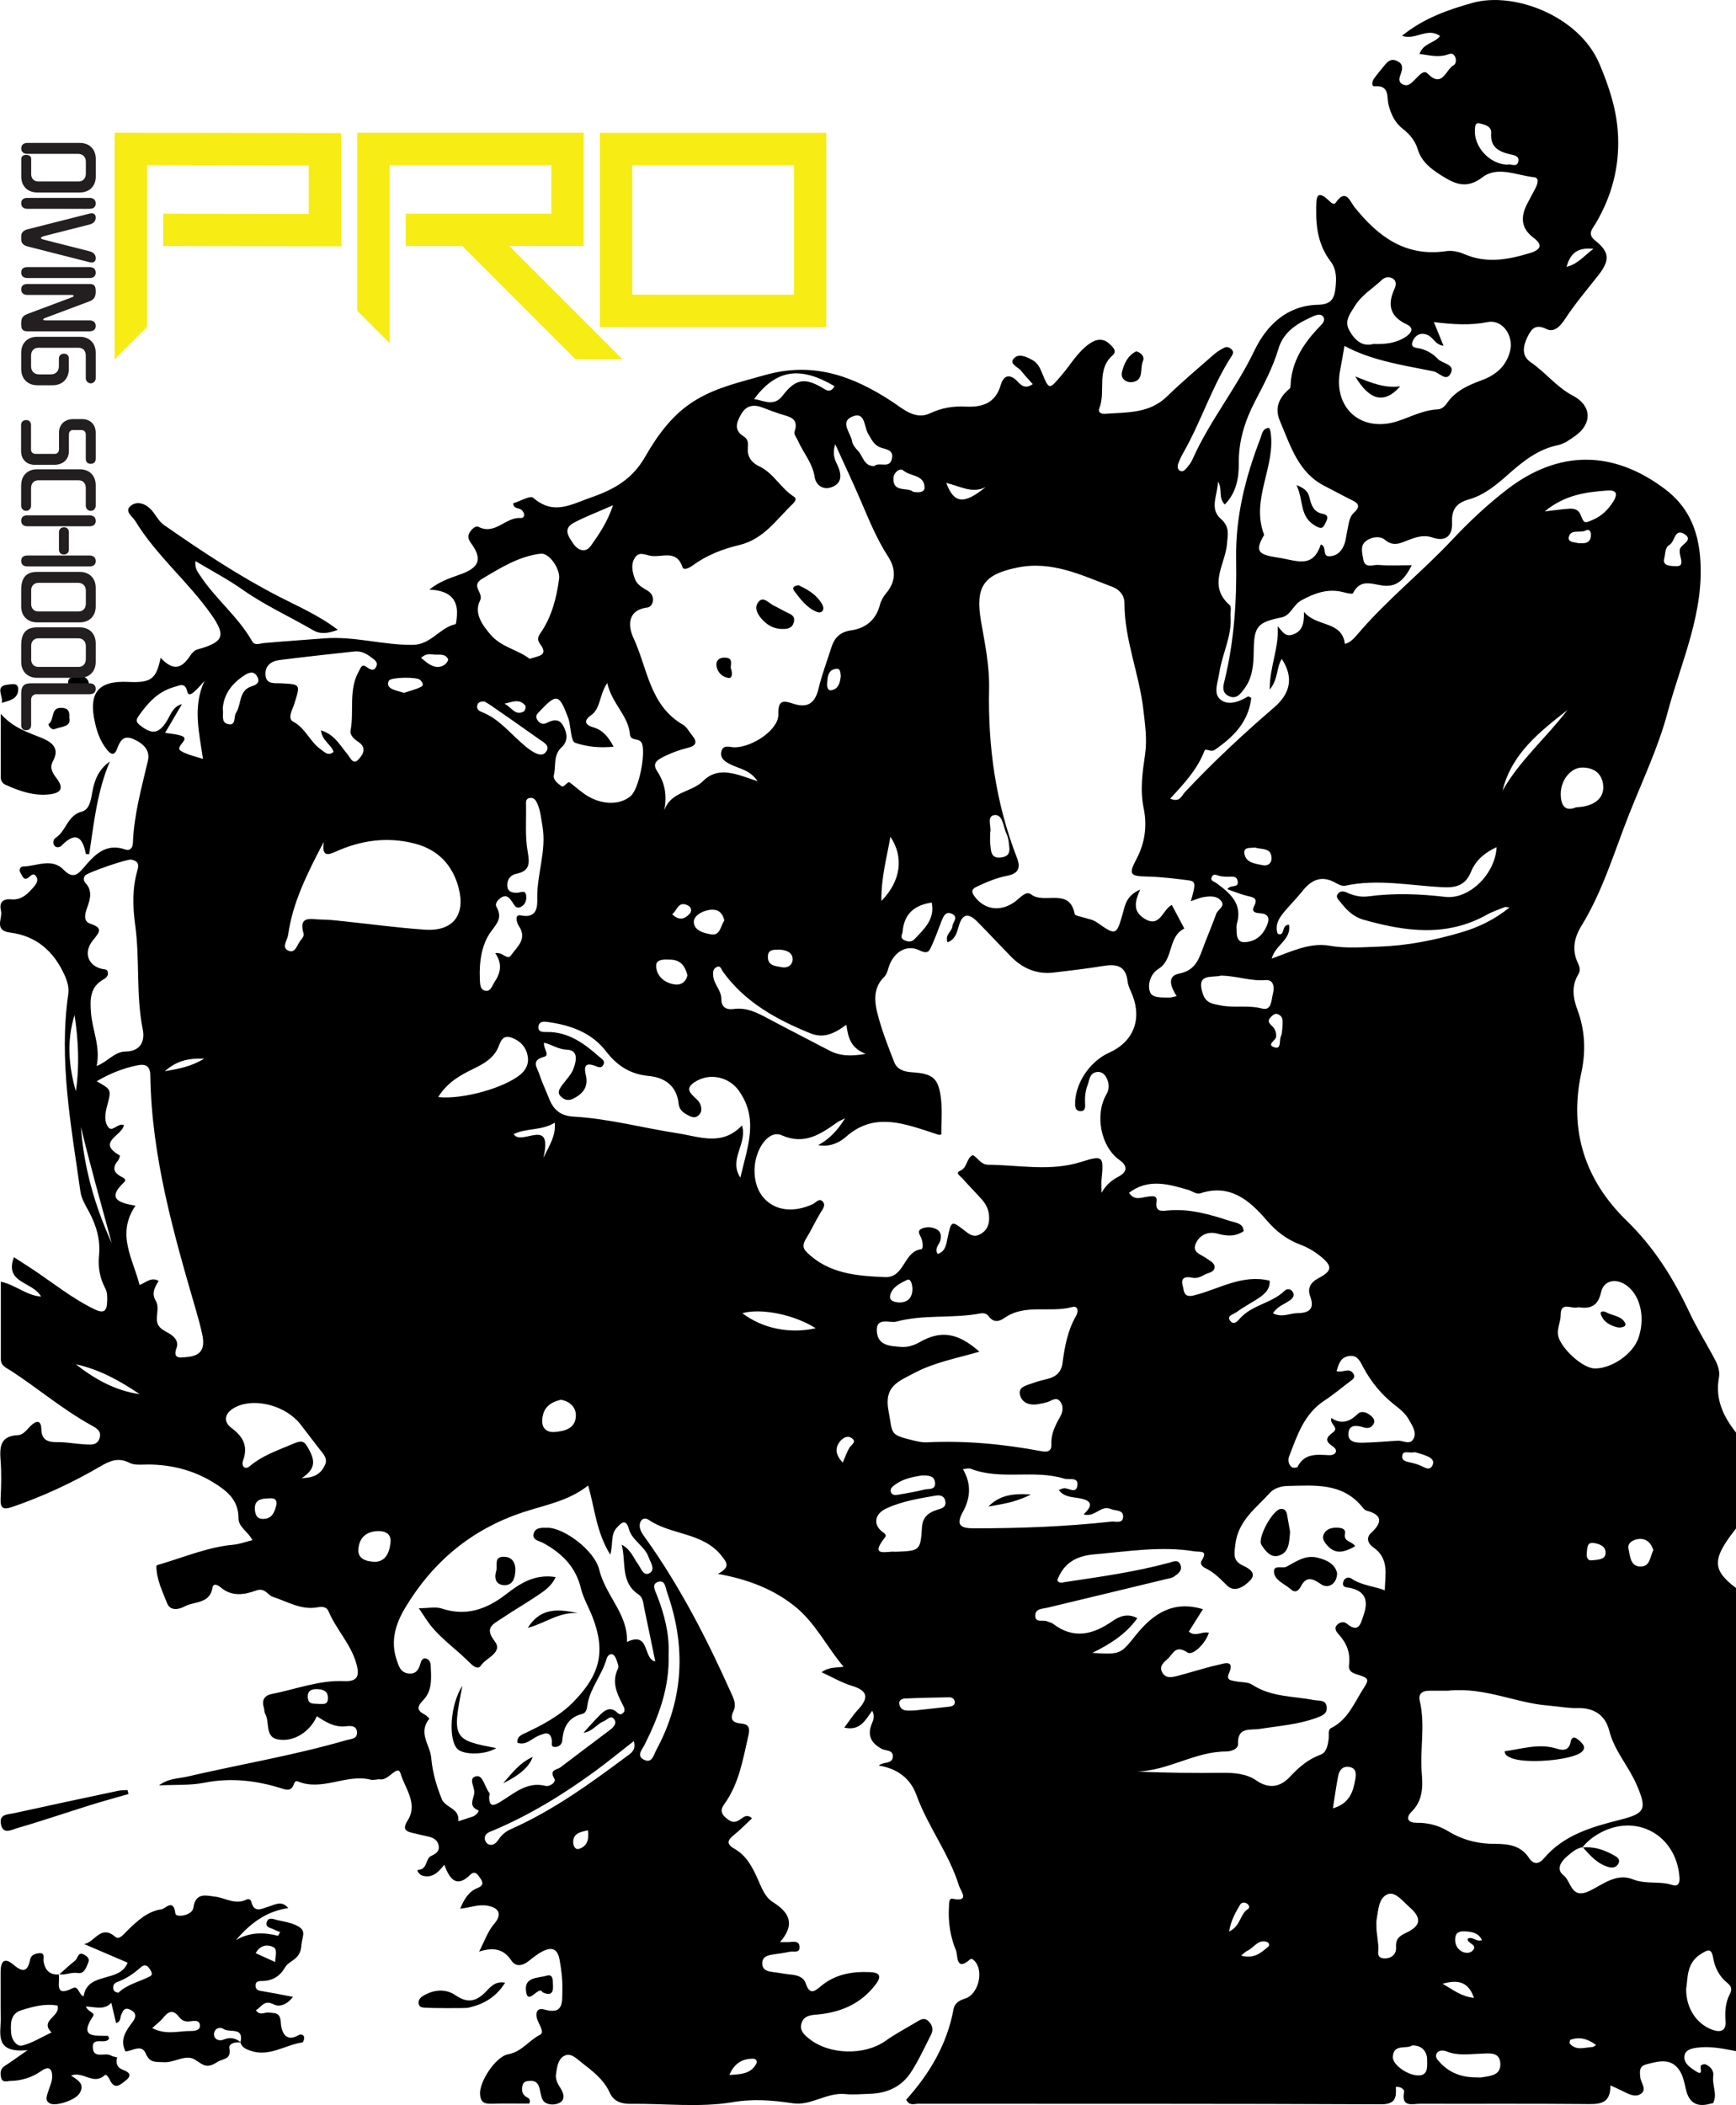 <?xml version="1.0" encoding="UTF-8"?>
<svg id="Layer_1" data-name="Layer 1" xmlns="http://www.w3.org/2000/svg" viewBox="0 0 314.47 381.14">
  <defs>
    <style>
      .cls-1 {
        fill: #f7ec13;
      }

      .cls-2 {
        fill: #231f20;
      }
    </style>
  </defs>
  <g>
    <path d="m314.47,287.51v83.87c-2.34-.45-4.66-.94-7.08-.62-1.06.14-2.16.44-2.27,1.55-.14,1.34,1.16,2.11,2.07,2.71,1.56,1.02.57-.79.99-1.09.2-.15.57-.23.78-.15.91.38,1.53,1.19,1.39,2.1-.25,1.64.79,3.25,0,4.86-.06.12-.36.11-.55.17-2.46.7-3.89-.22-4.43-2.7-.25-1.15-.51-2.41-1.15-3.36-1.54-2.29-3.78-1.64-5.96-1.08-1.4.36-1.22,1.33-1.13,2.34.09,1.02,1.28,2.21.1,3.01-1.05.71-2.3.01-3.38-.55-.61-.31-1.25-.57-2.13-.98.05,3.63-2.3,3.39-4.8,3.37-9.88-.09-19.76-.02-29.64-.05-1.43,0-3.5.74-2.93-2.17.08-.39-.63-.99-1.5-.88.1,1.84.03,3.16-2.69,3.15-27.94-.13-55.89-.08-83.83-.1-.7,0-1.62.44-2.17-.74,4.22-4.69,7.4-10.02,8.57-16.39.2-1.09,1.06-1.6,2.09-1.91,2.3-.7,3.41-4.7,1.88-6.63-.27-.34-.67-.73-.95-.49-2.64,2.35-2.23-.77-2.58-1.61-1.04-2.5-1.44-5.18-1.27-7.91.03-.57-.03-1.57.64-1.44,3.27.65,1.46-1.43,1.19-2.31-1.79-5.85-5.65-10.74-7.73-16.49-1.08-2.98-3.47-4.79-6.81-5.31.82-.77,2.49-.18,2.54-1.65.04-1.25-1.3-.98-2.02-1.38-1.82-1-2.65-2.33-1.83-4.43.27-.69.67-1.44.11-2.47-1.22,1.7-2.22,3.72-5.05,3.05.89-1.17,1.56-2.25,2.41-3.16,1.9-2.04,2.11-3.45-1.03-4.4-1.88-.57-3.61-1.6-5.49-2.46,1.37-1.03,2.83-.78,3.98-1-3.07-3.6-5.12-8.02-8.95-11.03-3.92-3.09-8.39-4.78-13.81-5.78,2.21-1.19,1.71-1.95.67-3.26-3.41-4.3-9.11-3.72-13.21-6.52-1.04-.71-1.9.35-1.55,1.61.2.74.75,1.39,1.21,2.04,6.08,8.58,10.87,17.88,15.16,27.45.49,1.09,1.12,2.23.57,3.43-.7,1.54-.3,2.2,1.37,2.35,1.41.12,1.61.81,1.28,2.26-.98,4.27-1.67,8.59-4.31,12.28-.52.73-.93,1.5.23,2.51,1.11.98,1.75.95,2.77.2.54-.39,1.14-.86,1.99-.1-1.1,1.03-2.12,2.1-3.27,3.02-1.27,1.01-1.39,1.67.17,2.56,2.08,1.19,3.16,3.26,4.11,5.38.7,1.55,1.3,3.3,2.75,4.21,2.96,1.86,4.16,3.97,1.31,7.25.88,0,1.25.01,1.61,0,.78-.04,1.82-.31,1.92.8.12,1.29-1.09.8-1.76.95-.97.21-1.97.34-2.95.48-1.04.15-2.08.39-2.04,1.7.03,1.11.95,1.38,1.91,1.49,1.09.13,2.17.36,3.26.46,1.17.11,2.31.44,2.69,1.57.8,2.36,1.72,1.36,2.95.38,2.54-2.04,5.57-2.54,8.74-2.39,1.7.08,2.14.7,1.02,2.19-2.72,3.62-6.48,5.16-10.84,5.51-1.18.09-2.23.3-2.62,1.55-.4,1.27.44,2.05,1.32,2.76,3.67,3,10.12,3.13,13.92.42,1.78-1.27,3.73-2.28,5.61-3.41.69-.42,1.38-.88,2.15-.14.73.71.92,1.57.46,2.46-1.18,2.3-2.25,4.68-3.66,6.83-1.69,2.58-4.3,3.77-7.38,3.86-1.5.04-3.01.2-4.49.05-3.35-.34-6.23,2.15-9.46,1.67-3.68-.54-7.09-.85-10.97-.2-6.02,1.01-12.33.21-18.52.3-1.7.02-3.05-.53-3.69-1.97-1.13-2.51-3.22-4.02-5.25-5.61-.85-.66-1.81-1.67-2.9-1.17-1.27.58-1.41,2.06-1.61,3.35-.16,1.08.4,1.89.93,2.75.48.79.71,1.88-.18,2.4-.82.48-2.06.52-2.84-.08-.52-.4-.65-1.39-.82-2.15-.21-.97-.55-1.73-1.7-1.68-.6.02-1.25.03-1.44.77-.24.95-.11,1.78.89,2.26.39.19.56.51.31,1.09-2.23,0-4.52-.04-6.81.02-1.26.03-1.98-.17-2.1-1.72-.17-2.19,2.78-6.83,5.13-7.25,2.41-.43,3.72-2.5,5.74-3.52.99-.49-.45-2.1-.63-3.24-.19-1.17.47-1.6,1.33-1.35,3.68,1.08,3.29-1.42,3.34-3.63.04-1.81-.18-3.57-.5-5.35-.39-2.18-1.57-2.34-3.2-1.47-.87.46-1.65,1.1-2.43,1.71-1.11.87-2.32,1.09-3.13-.14-1.42-2.15-3.34-2.38-5.82-1.59,1.02-1.95,1.55-3.65,2.76-5.06,1.43-1.67.9-2.87-1.26-3.25-1.6-.29-3.12.35-4.93.54.72-1.7,1.51-3.06,3.04-3.69,1-.41,1.27-.84.65-1.75-.46-.67-.97-1.56-1.84-.71-2.49,2.43-3.71.89-4.73-1.79-1.12,1.41-2.19,2.43-3.89,1.98-.66-.17-1.17-1.04-.89-1.05,1.78-.08,1.36-2.04,2.35-2.51.93-.44,1.61-.85,1.41-1.92-.19-1-.98-1.43-1.93-1.63-.87-.18-1.74-.4-2.61-.6-1.4-.32-2.12-.64-1.04-2.36,1.88-2.99-.53-5.79-1.32-8.44-.52-1.75-2.14,1.27-3.62,1.06-.58-.08-1.23.2-1.78.06-4.44-1.12-8.78,2.16-13.23.3-.49-.2-.63.36-.77.69-.42,1.04-1.24.88-2.01.63-4.64-1.48-9.29-2.03-14.15-1.07-2.55.5-5.24.33-8.2.48,1.72-1.3,3.5-1.22,5.11-1.59,9.6-2.23,19.34-3.84,28.82-6.6.84-.24,1.98-.18,1.94-1.4-.04-1.29-1.18-1.21-2.04-1.11-2.05.23-3.64-.78-5.23-1.83-1.23,2.78-4.15,4.75-7.08,4.2-2.37-.44-1.42-3.11-2.28-4.63-.19-.33-.13-.79-.25-1.16-.44-1.37.18-2.18,1.44-2.43,4.37-.86,8.6-2.54,13.14-2.33,2.6.12,2.75-1.19,2.17-3.21-1-3.52-3.64-6.15-5.04-9.46-.38-.89-1.28-.82-2.09-.68-2.93.5-5.44-1.1-8.03-1.93-.9-.29-1.37-1.7-2.97-1.13-2.17.79-4.45,1.17-6.49-.61-.37-.32-1.28-.82-1.42.08-.49,3.01-3.31,2.45-5.07,3.42-.96.53-2.58.88-3.15-.56-.86-2.18-1.94-4.35-1.96-6.78,0-.13.67-.3,1.03-.41,4.27-1.27,8.42-3.02,12.93-3.43,1.11-.1,2.2-.52,3.45-.83-.84-1.6-2.54-2.37-2.53-3.97.02-3.32-2.13-4.99-4.58-6.49-3.57-2.19-7.48-3.19-11.66-3.23-1.19-.01-2.55.19-3.52-.31-2.04-1.05-3.59-.33-5.28.66-5.09,2.97-10.41,5.44-15.99,7.35-1.55.53-2.15.24-2.06-1.52.12-2.29.17-4.6,0-6.88-.19-2.48-.09-4.48,3.15-4.62.99-.04,1.64-1.05,2.36-1.74.97-.92,1.83-1.03,1.87.66.05,2.08,1.26,2.37,2.99,2.35,1.58-.02,3.17.31,4.76.39,1.06.05,2.34.3,2.79-1.08.46-1.41-.72-1.94-1.66-2.46-5.07-2.82-9.5-6.59-14.34-9.75-.79-.52-1.88-.86-1.88-2.12v-14.04c2.76.62,4.61,2.5,7.29,2.7-1.53-2.77-6.69-2.36-4.92-7.13,1.18.77,2.36,1.5,3.51,2.27,3.64,2.44,7.07,5.21,11.04,7.14,1.66.81,2.31.45,2.34-1.39.02-.82.06-1.61-.32-2.33-1-1.9-1.37-3.83-1.15-6.03.28-2.82-.51-5.51-1.9-8.03-.62-1.12-1.31-2.32-1.48-3.56-1.66-11.83-3.93-23.62-2.2-35.66.18-1.22-.16-2.36-.66-3.47-1.94-4.31-5.1-7.12-9.88-7.72-3.01-.38-1.3-2.58-1.64-3.94-.35-1.4.2-2.22,1.87-2.07,1.91.17,3.11-1.1,4.22-2.44.4-.48.67-1.07.32-1.65-.45-.74-.84-.37-1.38.09-.91.78-1.16-.3-1.49-.78s-.11-1.15.43-1.16c2.49-.06,5.24-1.63,7.38.58,1.61,1.66,2.54.93,3.61-.35,1.99-2.36,4-4.55,7.59-3.31.83.29,1.31-.33,1.34-1.15.19-5.12,1.57-10.01,2.73-14.96.44-1.9-.9-3.13-2.61-3.88-1.91-.85-2.49.45-3.01,1.82-.47,1.23-1.09.94-1.72.19-1.18-1.41-1.81-3.06-2.22-4.84-1.29-5.53.5-7.8,5.99-7.53,4.12.2,5.09-.52,5.86-4.36,2.19,2.28,3.7,2.15,5.37-.4.3-.46.79-.98,1.29-1.12,4.81-1.32,5.23-2.48,2.51-6.34-4.2-5.97-9.95-10.66-13.76-16.93-.5-.82-2.04-1.74-.83-2.73,1.2-.99,2.78-.35,3.76.74.78.87,1.27,2.02,2.27,2.72,6.69,4.66,13.47,9.17,20.74,12.92,3.59,1.85,7.35,3.45,10.76,6.07-1.69.62-3.09.88-4.51.05-4.21-2.46-8.68-4.46-12.69-7.29-2.68-1.89-5.61-3.42-8.59-5.21-.16,1.33.41,1.96.82,2.59,2.79,4.25,6.9,7.45,9.44,11.92.49.86,1.37.4,2.17.33,3.65-.33,7.3-.56,10.95-.85,5.39-.42,10.62,1.24,16,1.18,3.27-.04,4.85-3.1,7.7-3.74.16-.04.19-.73.24-1.12.4-3.28-1.16-5-4.95-5.14,2.14-1.73,4.16-2.19,6.06-2.93,2.98-1.17,3.45-2.69,1.65-5.25-.46-.66-.96-1.31-.41-2.17.39-.62,1.04-1.3,1.66-.99,2.98,1.48,4.86-1.83,7.57-1.63.79.06.87-.94.1-1.51-.48-.35-1.4-.15-1.44-1.15,1.25-.38,3.09-1.46,3.61-1.01,3.71,3.23,6.8,1.23,10.57-.08,4.23-1.47,7.42-3.36,9.67-7.26,2.32-4.03,5.02-7.81,9.18-10.33,3.91-2.37,8.21-3.29,12.53-4.53,8.74-2.5,15.96.14,23.06,4.79,2.01,1.32,4.21,3.39,6.89,2.12,2.1-.99,4.17-1.32,6.36-1.21,3.08.15,5.47-.56,6.45-3.94.54-1.86,1.76-2,3.09-.55.69.75,1.42,1.3,2.7.42-.76-.87-1.45-1.57-2.04-2.34-.56-.74-2.22-1.28-1.47-2.22.88-1.11,2.39-.42,3.53.25.81.47,1.25,1.27,1.59,2.11,1.37,3.33,1.31,3.28,3.64.55,1.68-1.96,2.95-4.3,5.17-5.77,1.21-.8,2.42-.89,3.54.18.59.56,1.34,1.29.52,2.01-3.04,2.67-1.19,6.51-2.42,9.6-.32.81.45,1.05,1.04,1,3.94-.29,8,0,11.22-3.14,2.71-2.64,5.62-5.08,8.47-7.58.59-.51,1.28-.94,1.98-1.28.47-.22.98.04,1.33.44.3.34.21.68-.04,1.06-3.61,5.52-5.54,11.88-8.8,17.58-.35.6-.64,1.24-.89,1.89-.18.48-.2,1.06.28,1.34.52.3.94-.14,1.25-.52.38-.46.77-.94,1.01-1.48,3.07-6.95,7.94-12.87,11.23-19.73,2.22-4.64,5.94-8.2,11.53-8.32,2.37-.05,2.96-1.12,3.16-2.97.18-1.7.25-3.4-.88-4.88-2.11-2.76-2.66-5.95-2.61-9.32.03-1.94-.14-4.12,2.53-1.48.3.29.74.57,1.01.17,1.85-2.71,2.61-.18,3.41.81,4.28,5.34,9.25,9.05,16.62,7.96,1.03-.15,2.24.1,3.21.52,4.05,1.77,7.99,1.03,11.97-.18,1.96-.6,2.34-1.48.61-2.77-2.27-1.7-2.35-3.75-1.17-6.08.5-.97,1.02-1.93,1.53-2.89.39-.74.75-1.88-.25-1.98-3.11-.32-6.6-2.08-9.31-.02-2.95,2.25-5.03,1.24-7.5-.31-1.9-1.2-3.58-2.47-4.28-4.77-.44-1.45-1.41-2.66-2.61-3.59-1.51-1.16-2.23-2.69-2.68-4.51-.33-1.32.25-3.48-2.45-3.26-.71.06-.51-.92-.16-1.41.58-.81,1.24-1.56,1.86-2.34.59-.73,1.18-1.35,2.27-.86,1.11.49,1.09,1.28.76,2.22-.26.76-.65,1.58.36,2.06.89.42,1.44-.21,2.05-.78.67-.64,1.65-1.98,2.36-1.24,2.73,2.8,3.3-.67,4.74-1.46.47-.26.56-1.05.23-1.64-.4-.72-.96-.4-1.54-.23-1.64.48-3.2,0-4.86-.17.67-1.96,2.7-1.94,3.73-3.25-2.29-1.67-4.44.83-6.9-.05,3.97-3.2,8.31-4.71,12.82-5.97,7.5-2.09,19.28,2.4,22.94,11.02,1.81,4.27,3.21,8.54,3.39,13.21.22,5.67-1.19,10.85-4.05,15.7-.56.95-1.61,1.91-.13,3.09,2.61,2.06,2.78,3.55.58,6.34-2.04,2.59-4.17,5.09-5.98,7.85-.75,1.15-1.92,2.58-3.37,1.87-1.97-.97-2.69-.14-3.45,1.39-.83,1.68-1.13,3.44.54,4.58,2.72,1.85,4.71,4.54,7.7,6.1,3.39,1.77,3.51,5.05.4,7.26-.97.69-2.02,1.45-3.14,1.68-3.6.74-6.28,2.89-8.92,5.22-2.17,1.92-4.39,3.82-7.26,4.62-2.14.6-3.11,1.78-3,4.1.12,2.36-1.04,3.65-3.57,2.78-1.56-.54-2.96-.06-4.35.47-1.45.55-2.69,1.27-4.29-.09-.88-.75-2.63-.47-3.6.46-.84.8-.43,2.13-.26,3.16.28,1.67,1.77.89,2.71.97,1.91.15,3.84.05,6.07.05-1.2,2.33-2.42,3.73-4.58,3.73s-4.59-1.67-6.09,1.37c-.08.17-1.12-.06-1.69-.21-2.79-.73-5.15.12-7.63,1.46-1.53.82-1.89,2.75-3.66,3.11-4.28.87-4.92,1.63-4.98,5.88-.03,2.52-.15,5.02-1.78,7.12-.66.86-1.35,1.85-2.7,1.25-1.37-.62-1.06-1.8-.8-2.85,1.76-7.23,2.22-14.58,2.09-21.98-.14-7.62,1.68-14.82,4.4-21.85.29-.74.35-1.83,1.56-1.89.09.2.21.36.24.53,1.12,6.36-3.66,12.38-1.12,18.83-1.78,3.01-1.05,3.59,2.49,4.12,3.42.51,6.29,2.09,7.77-2.38,1.24.38.05,2.3,1.73,2.13,1.39-.14,2.12-1.06,2.55-2.22.28-.74.31-1.56.5-2.33.28-1.15.28-2.47,1.21-3.32,1.55-1.43.44-1.89-.73-2.47-1.52-.75-3-1.58-4.51-2.34-4.85-2.44-6.22-7.29-8.14-11.76-1.07-2.47-.13-4.34,1.77-5.93.12-.1.13-.38.14-.57.17-4.37,2.42-7.69,5.33-10.7.46-.48,1.08-1.1.53-1.79-.39-.48-1.12-.3-1.68-.05-2.8,1.23-5.44,2.74-6.37,5.9-1,3.38-2.64,6.44-4.25,9.54-1.81,3.48-2.98,7.13-2.94,11.16.03,2.7-.44,5.39-2.53,7.51-1.27-1.23-.35-2.78-1.24-4.14-.07,2.47-1.6,4.92.53,6.76,1.64,1.41,1.24,2.84,1.1,4.55-.3,3.68-3.57,7.52.5,11.06.36.32.09,1.34.15,2.04.26,3.6-1.53,6.78-2.04,10.22-.24,1.65-1.15,3.7.18,4.81,1.42,1.19,3.42.43,5.03-.54.08-.05.3.13.58.27-.49,4.33-3.21,7.06-6.61,9.4-.74.51-1.66-.38-1.86.16-1.29,3.38-3.72,5.97-6.22,8.67,1.77.75,2.02-.48,2.65-1.15,5.09-5.43,10.54-10.51,16.17-15.35,2.91-2.51,3.63-5.37,1.4-8.8-1,1.55-.61,3.64-2.19,5.56-.02-4.18,1.74-7.6,1.43-11.46.85.82,1.27,1.95,2.65,1.52,1.81-.55,2.18-1.96,2.13-4.14,2.29,2.82,6.86,1.54,7.41,5.81,1-.25,1.67-1.03,2.31-1.77,5.25-6.18,11.62-11.22,17.15-17.11,3.08-3.28,6.36-6.35,9.92-9.09,9.32-7.18,19.21-7.16,28.61-.06,4.02,3.04,5.86,7.02,6.33,12,.96,10.12-3.4,19.18-5.88,28.5-1.65,6.2-4.53,12.25-6.94,18.33-2.71,6.84-4.77,13.95-8.68,20.29-1.25,2.04-1.73,4.25-.67,6.56.33.73.62,1.38.11,2.22-1.24,2.05-.94,4.24-.15,6.35,1.42,3.76,1.55,7.6.71,11.47-2.26,10.45.71,19.44,8.2,26.72,4.99,4.85,8.5,10.46,11.4,16.64,1.23,2.61,2.74,5.09,4.13,7.62.72,1.32,1.49,2.65,1.2,4.23-.7,3.85.81,6.99,3.1,9.89v17.37c-4.37,5.54-4.37,7.48,0,10.78v-.02Zm-27.78,46.95c-1.13.19-1.96.92-2.79,1.63-1.17.99-2.09,2.39-.63,3.5,1.38,1.06,1.27,4.45,4.75,2.75,2.33-1.14,4.81-3.26,7.81-2.05,2.3.93,4.76.25,7.06,1,1.03.34,1.41-.23,1.35-1.28-.52-7.82-7.97-11.87-14.69-7.97-1.13.65-2.12,1.47-2.93,2.49l.07-.07Zm-87.13-118.52c.96-1.66,2-2.32,3.15-2.95,1.45-.8,1.64-1.85.07-2.96-3.4-2.42-4.5-8.19-2.35-11.9.61-1.05.49-2.12-.08-3.13-.37-.66-1-1.03-1.76-.88-1.24.24-1.22,1.41-1.56,2.3-.44,1.14-.54,2.32-.47,3.53.04.61,0,1.27-.85,1.24-.72-.03-.94-.5-.96-1.22-.08-3.67,2.6-7.78,6.19-9.38,4.32-1.92,5.94-5.95,4.21-10.37-.33-.83-.79-1.66-.89-2.52-.32-2.91-2.08-3.19-4.48-2.79-2.94.49-5.92.82-8.88,1.18-3.11.38-5.68-.75-7.82-2.94-2.02-2.07-3.99-4.19-6.02-6.25-1.48-1.49-2.67-1.68-3.38.76-.32,1.1-.6,2.43-2.03,2.96-.55-1.4.78-1.93.86-2.87.07-.78,1.22-1.74-.11-2.31-1.14-.49-1.53.53-1.87,1.39-.58,1.48-1.1,3-1.77,4.43-.4.84-.57,1.61-2.18.82-2.48-1.21-4.86.47-5.64,3.19-.16.57-.36,1.22-.76,1.6-1.94,1.87-1.82,4.25-1.28,6.44.76,3.08,1.94,6.06,3.09,9.02.51,1.31,1.78,1.73,3.19,1.82,3.88.24,4.86,1.08,5.29,4.93.23,2.1.04,4.25.04,6.34-.3.03-.41.08-.49.05-.66-.21-1.32-.45-1.98-.66-5.06-1.64-10.04-3.2-14.81,1.04-1.19,1.06-3,1.89-5.01,1.49,2.01-1.1,3.43-2.57,4.87-4.86-.84.42-1.13.52-1.36.69-3.05,2.17-6.02,4.22-10.13,2.38-1.44-.64-2.83.46-3.69,1.88-1.81,3.01-1.61,7.24.5,9.54,2.1,2.27,5.34,2.64,8.79,1.07.57-.26,1.18-1.17,1.81-.51.66.69,0,1.42-.42,2.12-.92,1.53-1.67,3.17-2.61,4.69-.56.91-.62,1.63.16,2.39,3.96,3.89,9.02,4.29,14.16,4.51,3.61.16,3.34-4.67,6.59-5.05.39-.05.28-1.26.03-1.94-.22-.6-.93-1.34.03-1.78.8-.37,1.78-.35,2.61.05.83.39.99,1.1.8,2.01-.17.81-1.17,1.46-.5,2.52,1.43-.47,1.54-1.75,1.78-2.86.71-3.25.68-3.25,3.2-1.29.71.56,1.46,1.12,2.44.7,1.09-.46,1.74-1.29,1.87-2.49.16-1.48-.27-2.78-1.24-3.87-1.19-1.34-2.46-2.61-3.65-3.96-.31-.35-1.29-.9-.34-1.29,1.37-.56,1.09-2.33,2.33-2.85.97.59,1.45,1.74,2.75,1.75,5.64.05,11.26,1.27,16.91-.53,3.96-1.26,4.04-.97,3.63,3.21-.06.56,0,1.13,0,2.32l.02.05Zm13.59-35.57c-1.04-1.62-1.86-3.63.45-4.09,2.74-.54,3.46-2.31,4.23-4.41.79-2.15,1.71-4.24,2.48-6.4.28-.8,1.64-1.33.94-2.28-.79-1.07-2.13-.95-3.33-.74-.71.13-1.39.45-2.21.73.94-3.24.91-3.62-.52-3.8-2.46-.31-4.94-.62-7.41-.67-3.01-.06-3.41-.36-1.95-3.1,1.61-3,1.99-6.16,1.34-9.27-.69-3.35-.2-6.54.26-9.77.39-2.72,0-5.34-.31-8.02-.73-6.52-3.43-12.68-3.43-19.32,0-1.52-.99-2.53-2.17-2.97-5.53-2.07-10.91-4.78-17.21-3.5-6.13,1.24-7.69,3.44-6.59,9.79.7,4.02,1.54,8.03,1.45,12.15-.23,10.52,1.22,20.78,5.05,30.63.73,1.87.17,2.86-1.7,3.22-1.97.38-3.8,1.15-5.6,2-1.01.47-.97.99-.33,1.83,1.77,2.33,4.57,2.76,7.14.98.96-.67,2.1-2.17,3.04-1.43,2.37,1.88,6.97-1.34,7.91,3.57.06.3,1.03.45,1.59.62.85.25,1.71.38,2.49.93,3.4,2.4,3.5,2.33,4.65-1.75.41-1.46.63-3.13,3.13-4.23-1.15,2.5-1.13,3.99.63,5.17,2.96,1.99,3.4-1.57,5.1-2.39.81,1.53,1.54,2.91,2.27,4.28-3.04,1.46-1.88,5.58-4.69,7.3-1.39.85-2.03,2.74-1.54,4.16.41,1.2,2.23.98,3.51,1.03.37,0,.74-.14,1.33-.26h0Zm-61.85-99.98c-.67,2.21.16,3.19.59,4.27.58,1.47.54,2.8-1.11,3.5-1.73.74-3.01-.45-3.2-1.74-.37-2.57-2.05-4.39-3.02-6.59-.24-.54-.78-1.2-.64-1.62.9-2.6-1.05-2.75-2.63-3.27-1.04-.34-2.06-.72-3.08-1.12-1.58-.62-2.95-.5-3.89,1.08-.86,1.46-1.5,2.94.4,4.12.84.52.82,1.28.75,2.1-.13,1.61.7,2.67,2.06,3.31,2.63,1.24,3.91,4.02,6.32,5.52.59.37.05.99-.21,1.25-2.97,2.83-5.29,6.44-9.73,7.49-2.99.71-5.9,1.83-8.44,3.7-.53.39-1.62.97-1.84.3-1.09-3.26-3.68-1.72-5.7-2.04-1.05-.16-2.18-.89-2.95.38-.74,1.2-.43,2.5.01,3.74.4,1.13,1.39,1.61,2.33,2.19,1.62,1,.94,2.91,0,3.03-4.06.5-3.36,3.84-2.59,5.48,2.56,5.45,2.92,12.24,8.97,15.74.73.42,1.17,1.34,1.74,2.03.89,1.08.66,1.78-.7,2.12-1.74.44-3.42,1.05-5.01,1.91-1.07.59-1.43,1.25-.68,2.38,1.38,2.07,1.83,4.35,1.27,7.09,1.22-3.49,4.93-3.22,7.06-5.34,2.83-2.82,6.28-1.12,9.86.05-1.43-2.11-3.37-2.25-4.92-3.05-.91-.47-1.87-1.01-1.67-2.2.26-1.52,1.54-.89,2.42-.89,3.2,0,8-3.18,7.92-5.95-.08-2.83,1.08-2.47,2.8-1.92,2.58.82,3.88-.19,4.49-2.77.6-2.51,1.53-4.94,2.31-7.41.55-1.76,1.57-2.83,3.55-3.12,2.67-.38,4.54-1.88,5.26-4.64.19-.75.62-1.5,1.12-2.09,1.84-2.15,1.77-4.46.36-6.63-2.08-3.21-3.49-6.71-4.98-10.18-1.39-3.23-2.9-6.42-4.63-10.23l.03.02Zm-44.77,188.59c-3.56,2.81-7.76,3.51-11.71,4.81-9.33,3.07-16.37,8.92-21.39,17.27-1.75,2.9-2.73,5.98-1.6,9.41.38,1.16.7,2.37,2.17,2.54,1.4.16,1.89-.77,2.2-1.94.12-.48.46-.96,1.07-.74.51.18.73.67.75,1.19.09,2.2.35,4.52-1.3,6.25-1.12,1.17-1.34,1.87.21,2.67.34.17.86.73.85.74-2.11,2.6.12,4.74.33,7.06.25,2.75.93,5.01,1.9,7.47.65,1.66,3.3,1.66,3,4-.02.13,1.68-.52,2.59-.78.58-.17,1.32-1.03,1.04-1.15-1.9-.77-.81-2.07-.72-3.17.08-1.07-1.23-2.79.45-3.01,1.14-.15,1.46,2.02,2.29,3.06.13.17-.08.58-.06.87.1,1.55.69,1.5,1.9.79,2.57-1.51,4.87-3.83,8.36-2.96.68.17,1.97-.65,1.55-1.33-1-1.64.5-1.56,1.11-2.03,2.99-2.29,6.01-4.53,9.01-6.8.66-.5,1.31-1.22.66-1.99-.6-.7-1.23.21-1.82.44-1.27.5-2.09,1.92-3.66,2.07,1.11-1.2,2.07-2.35,3.15-3.38.73-.7,1.62-1.26,2.67-.5.38.28.7.82,1.25.4.63-.49.27-1.09,0-1.61-1.06-2.07-2.02-4.12-.83-6.52.21-.42-.14-1.16-.33-1.71-.12-.33-.38-.77-.67-.85-.58-.17-.94.35-1.07.8-.79,2.8-2.79,5.07-3.4,7.95-.16.74-.1,1.79-1.02,2.03-2.57.65-3.42,2.45-3.61,4.85-.05.61-.56,1.1-1.22,1.13-.98.04-.59-.69-.67-1.24-.28-1.76-1.38-1.2-2.43-.78-1.23.49-2.2,1.8-3.79,1.26-.14-.92.49-1.33,1.08-1.6,3.32-1.57,6.51-3.18,9.17-5.92,4.65-4.81,5.77-8.92,3.37-15.18-.68-1.77-1.69-3.44-2.13-5.26-.95-3.93-3.47-6.37-6.84-8.22-.71-.39-2.03-.51-1.72-1.69.31-1.17,1.55-1.06,2.53-1.06,2.95,0,8.5,4.09,9.34,7.57,1.14,4.72,5.29,8.14,5.02,13.1,4.25-1.98,2.86,3.09,5.14,3.53-.68-3.29-1.33-6.49-2.01-9.69-.18-.86-.19-1.88-1.01-2.42-3.31-2.19-2.24-5.69-3.06-9.03,1.73.95,2.11,2.39,2.92,3.47.57.76,1,2.27,2.06,1.71,1.23-.64.23-1.95-.1-2.9-.7-2.03-2.98-3-3.57-5.09-.58-2.05-1.43-1.1-2.22-.24-1.12,1.21-.63,2.94-1.16,4.86-2.54-4.09-2.8-8.34-4-12.5h-.02Zm112.45,26.68c-.68,2.05-2.95,4.15-3.86,3.55-2.23-1.48-2.61.26-3.57,1.12-.72.65-1.66,1.35-1,2.51.62,1.11,1.73.86,2.68.62,2.5-.64,4.97-1.47,7.49-2.03.99-.22,3.04-1.03,1.87,1.64-.54,1.23.6,1.2,1.33,1.36.97.21,2.12.09,2.88.59,3.43,2.26,7.42,2.07,11.19,2.79.95.18,2.18-.11,2.34,1.26.15,1.24-.88,1.61-1.86,1.97-3.31,1.22-6.8,1.45-10.24,2-1.75.28-4.1-.45-3.97,2.76.04.86-1.22,1.33-2.13,1.33-5.67-.01-10.52,3.51-16.18,3.62,5.22.26,10.4.29,15.58.24,2.14-.02,4.33.19,6.04,1.38,2.41,1.68,4.47,1.1,6.11-.67,1.63-1.76,3.3-3.17,5.57-4.01,1.06-.39,1.28-1.72,1.43-2.82.1-.68-.2-1.66.43-1.97,3.18-1.59,4.26-4.75,6.04-7.44.89-1.35.59-1.6-.58-2.04-.98-.37-2.39-.46-2.2-1.98.27-2.16-.41-3.9-1.83-5.47-.45-.5-.98-1.15-.28-1.82.46-.44,1.2-.59,1.67-.19,2.24,1.85,2.55,0,3.08-1.53.86-2.47.45-4.29-2.42-4.91-.65-.14-1.56-.04-1.25-1.14.21-.73.97-.9,1.45-.57,1.81,1.24,3.98,1.36,6.06,2.13.05-2.84.88-5.75-2.14-7.81-.63-.43-1.47-1.53-.35-2.56,1.95-1.79,2.22-3.25-.82-4.05-.26-.07-.51-.33-.69-.56-3.64-4.58-8.78-4-13.72-3.9-1.03.02-2.35.43-3,1.15-2.55,2.82-5.85,5.09-6.36,9.46-.21,1.83-.45,2.96,1.45,3.83.97.45,2.51,1.31,1.25,2.64-1.02,1.08-2.79,2.32-4.18.95-1.22-1.2-2.34-2.38-3.89-3.13-.54-.26-1.13-.76-.72-1.4,1.24-1.94-.32-1.51-1.31-1.67-6.1-.99-12.11.03-18.17.55-3.34.29-5.56,1.64-6.69,4.72.47.62.95.36,1.43.29,6.31-.94,12.63-1.82,18.8-3.48.74-.2,1.64-.7,2.08.33.45,1.05-.42,1.66-1.15,2.16-.39.27-.93.34-1.41.45-7.17,1.73-14.33,3.47-21.5,5.18-.96.23-2.25.15-2.23,1.47.02,1.35,1.41.66,2.14,1,.36.17.79.22,1.1.46,3.72,2.84,7.23,1.95,10.74-.49,1.29-.9,2.79-1.48,4.52-.53-2.06,2.84-4.77,4.61-8.16,6.28,5.19.31,5.1.24,7.92-3.26,3.04-3.77,6.67-6.31,12.12-4.65-.92,1.46-1.75,2.77-2.56,4.05,1.21,1.06,2.38-.12,3.64.22v.02Zm43.46,10.47h-3.58c-1.22,0-1.98.55-1.67,1.84,1.02,4.36,0,8.76.36,13.12.21,2.53.17,4.94-1.85,6.95-1.14,1.13-.68,2.02.96,2,2.06-.02,3.97.49,5.7,1.54,2.64,1.6,5.46,2.3,8.54,2.28,2.32,0,4.61.29,6.06,2.53.81,1.25,1.8,1.17,2.69.12,3.64-4.31,8.73-5.72,13.88-7.03,4.5-1.14,4.82-1.92,2.98-6.24-1.44-3.4-4.07-6.19-4.99-9.84-.77-3.02-2.94-4.2-5.78-4.13-1.82.04-3.55-.32-5.33-.46-5.86-.46-11.33-3.32-17.95-2.71l-.02.03Zm-85.01-61.39c-4.25,1.22-8.29,1.97-11.91,3.91-2.7,1.45-5.44,2.31-4.57,6.8.8,4.13.06,4.28,4.29,5.31.87.21,1.77.44,2.64.39,7-.34,13.92.32,20.79,1.61,1.02.19,1.84.06,1.78-1.25-.09-1.89.72-3.46,1.62-5.04.5-.88.62-2-.12-2.82-.69-.76-1.46-.01-2.19.21-.57.17-1.16.29-1.75.39-1.44.24-2.79-.19-3.21-1.56-.48-1.59,1.12-1.82,2.17-2.22.92-.35,1.89-.58,2.85-.82,1.5-.38,2.44-1.23,2.65-2.84.39-2.97.92-5.91,2.46-8.56.47-.81.37-1.9-.75-1.59-4.01,1.1-8.47-.65-12.21,1.96-1.04.73-2.02.86-2.86-.28-.43-.58-1.02-.62-1.61-.51-5.02.93-10.21.13-15.14,1.47-1.17.32-3.77-.96-3.52,1.85.23,2.51,2.4,2.57,4.32,2.72,1.23.1,2.34-.24,3.42-.85,3.81-2.18,6.92-1.76,10.83,1.72h.02Zm-118.78-92.31c-3.01,5.75-5.64,10.97-6.46,16.86-.14.98-1.31,2.34.14,2.88,1.24.46,1.51-1.25,2.2-2,.25-.28.56-.77.48-1.06-1.06-3.55,1.54-2.59,3.24-2.61,1.28,0,2.57.16,3.85.29,4.94.52,9.87,1.19,14.83,1.54,5.07.35,7.43-2.59,6.16-7.52-1.08-4.18-3.76-6.99-7.96-8.07-4.96-1.28-9.78-.61-14.43,1.51-1.19.54-2.49.93-2.04-1.82h0Zm-36.22,51.27c-.21,1.93-5.07,3.06-.72,5.52.05.03-.14.71-.36.96-1.06,1.24-.75,2.15.59,2.86.44.23,1.08.51.52,1.04-3.27,3.07-.72,3.73,2.08,4.23-3.52,5.15-.46,9.58.74,14.35,1.17-.42,2.09-1.52,3.46-.73-.71,1.12-1.32,2.24-.53,3.59.65,1.11.13,2.35.21,3.52.11,1.58,1.56,1.91,2.59,2.64.78.56,1.34,1.36.99,2.31-.8,2.15.68,1.82,1.83,1.72,2.52-.2,3.37-1.43,2.82-4.03-.31-1.46-.7-2.9-1.12-4.34-4.07-13.96-8.09-27.94-8.3-42.64-.02-1.67-.85-2.1-2.28-1.82-2.61.52-5.05,1.49-7.44,2.9,2.73,1.52,2.68,1.51,1.87,4.55-.33,1.25-.56,2.75.24,3.77.76.97,1.67-.8,2.81-.4h0Zm111.68,9.53c1.28-5.55,3.43-10.67-.35-15.85-1.62-2.22-5.08-3.34-7.99-1.41-2.4,1.59.55,2.63,1.06,3.92.28.71.36,1.34-.17,1.94-.56.64-1.16.54-1.87.18-.94-.48-1.76-1.03-1.86-2.15-.32-3.29-2.56-4.77-5.41-5.04-3.38-.32-5.74-1.87-7.74-4.46-2.6-3.38-6.33-4.7-10.38-5.29-.75-.11-1.8-.27-1.87.88-.06.97.86.91,1.55.91,3.9-.05,6.76,2.09,9.49,4.5.42.37,1.1.69.73,1.42-.38.75-.94.41-1.53.2-1.85-.68-2,.19-1.64,1.74.49,2.1-.56,3.39-2.41,4.26-.91.42-1.57.08-2.15-.47-.66-.62-.26-1.29.15-1.88.74-1.06,1.76-2,2.18-3.17.46-1.28.99-3.32-1.24-3.4-1.56-.06-2.71-.94-4.1-1.26-.21,1,1.14,2.25,0,2.55-2.5.65-1.21,2.02-.86,3.14.48,1.51,1.19,2.95,1.77,4.44.79,2.03,2.09,3.12,4.43,3.25,6.38.36,12.57,2.06,18.87,3.02,3.91.6,8.03,2.4,11.64-1.43,1.03,3.34-2.49,6.09-.3,9.46h0Zm96.48,24.56c1.67.83,3.01,0,4.35-.02,2.1-.03,3.29-.64,2.38-3.1-.5-1.37.05-2.46,1.44-3.19,2.6-1.37,2.69-2.2.38-4.07-1.07-.86-2.33-1.58-3.61-2.06-2.49-.94-4.39-2.42-6.15-4.48-3.04-3.54-6.57-6.55-11.9-4.82-.81.26-1.5-.4-2.25-.61-3.6-1.05-7.23-2.11-10.71.53.96,1.47,2.17.86,3.31.71.76-.1,1.88-.36,1.68.89-.3,1.91.93,1.71,1.98,1.61,3.98-.39,7.7.71,11.4,1.92.96.31,2.27.33,2.4,1.81-1.54,1.04-3.07.92-4.78.45-1.69-.46-3.3.26-3.95,1.93-.59,1.52,1.05,1.86,1.94,2.52.64.47,1.59.83,1.51,1.7-.08.89-1.17.92-1.83,1.3-.69.39-1.39.72-2.26.53-1.19-.26-2.1,0-1.67,1.5.26.93.14,2.17,2.02,1.71,4.51-1.11,8.7-3.89,13.72-2.67.14,1.71-1.15,2.64-2.52,3.5-1.18.74-2.41,1.41-3.53,2.23-.52.38-1.86.64-1.04,1.6.71.84,1.39-.16,1.92-.71,2.21-2.27,5.62-2.58,7.88-4.79.46-.45,1.19-.36,1.52.29.32.64-.07,1.09-.62,1.48-.96.68-2.18,1.03-3.01,2.31h0Zm30.93-175.18c-1.48-.15-1.85-1.42-2.78-1.89-1.22-.61-2.24-.17-2.77.92-.7,1.45.7,1.3,1.45,1.51,1.19.34,2.23.96,3.03,1.83.81.88,3.09.93,2.39,2.51-.82,1.85-2.14-.13-3.26-.27-.2-.02-.39-.08-.58-.12-5.29-1.05-10.65-1.88-15.46-4.47-.25,1.45-.48,2.91-.77,4.36-1.36,6.88,3.8,11.45,10.49,9.24,2.35-.78,4.57-1.98,7.12-2.1.75-.03,1.32-.53,1.71-1.1,1.55-2.28,3.91-3.29,6.36-4.2,2.47-.91,4.32-2.47,5.05-5.08.83-2.92-1.33-5.97-4.01-5.43-3.17.63-6.29.43-9.75,0,.63,1.54,1.16,2.85,1.76,4.31l.02-.02ZM17.51,193.01c2.07-.8,3.18-2.59,5.27-2.62,2.53-.04,3.55-1.69,3.07-4.06-1.24-6.2-.5-12.52-1.35-18.74-.46-3.37-.57-6.76.41-10.07.35-1.19-.07-1.66-1.15-1.88-.69-.14-7.98,2.35-8.37,2.91-.33.48-.25.95.11,1.35,1.3,1.42.83,2.91.28,4.47-.37,1.03-.77,2.43.56,2.87,2.31.78,1.77,1.46.54,2.95-1.86,2.25-.96,4.68,1.66,5.26.37.08.84,0,.97.5.2.72-.29,1.11-.81,1.41-2.42,1.39-2.4,3.59-2.22,6,.23,3.15,1.76,6.11,1.03,9.66h0Zm253.6-39.62c-2.14.96-3.81,2.41-4.63,4.43-1.03,2.56-2.81,2.95-5.23,2.82-5.85-.3-11.69-1.54-17.57-.27-.5.11-1.17-.19-1.67-.48-2.45-1.42-4.34-.72-6,1.36-.99,1.24-2.12,2.38-3.15,3.59-.91,1.07-1.81,2.17-1.55,3.73.04.27.03.63.65.59.72-.24.31-1.72,1.54-1.73.48,2.7-2.48,3.64-3.13,6.13,3.56-1.26,6.86-2.95,10.5-2.32,2.95.51,5.82.27,8.77.17,5.22-.17,10.19-1.15,15.12-2.61,3.09-.91,5.98-2.3,8.67-4.48-.45-.05-.67-.14-.83-.08-1.11.44-2.26.82-3.29,1.4-7.3,4.07-14.76,3.02-22.31.89-1.86-.53-3.07-1.76-4.19-3.19-.35-.45-.95-.9-.43-1.54.44-.55,1.09-.42,1.65-.17,1.21.55,2.48.84,3.78.67,4.67-.62,9.29-.46,13.98.09,4.41.51,9.1-4.21,9.31-9h.01Zm-161.1-29.73c-1.52,2.24-1.15,4.58-2.95,5.85-1.4.98-1.08,1.76.43,2.19,1.76.51,2.73,1.77,3.66,3.49-2.58.28-4.91,0-6.97-.7-.75-.25-.77-2.66-1.12-4.08-.02-.1-.06-.19-.09-.29-1.67-4.52-2.11-4.61-5.2-1.35-.47.49-.83.83-.5,1.47.38.71,1.03,1.02,1.75.66,1.2-.59,2.26-.86,3.04.58.73,1.36.86,2.74-.34,3.84-1.54,1.42-.98,3.35-1.39,5.02-.19.78.59,1.42,1.24,1.91.2.15.35.26.65,0,.8-.72.84-.69,1.09-.5.86.67,1.69,1.4,2.59,2.03,2.84,1.97,6.29,2.11,8.34.36,1.53-1.31,2.69-7.53,2.08-9.43-.4-1.27-2.09-.38-2.21-1.75-.28-3.4-3.26-5.51-4.11-9.3h0Zm81.77,146.13c.33-.12.58-.25.86-.31.86-.16,2.26,1.09,2.51-.43.29-1.73-1.47-1.05-2.37-1.32-5.54-1.71-11.49.35-16.99-1.81-.32-.12-.75.04-1.36.09,1.59,2.71,1.36,5.26-.02,7.76-1.19,2.16-.65,2.95,1.87,2.95,8.36.02,16.69-.3,25-1.21.78-.09,2.12.44,2.17-.87.05-1.34-1.41-1.04-2.26-1.42-1.77-.78-2.84,1.61-4.91.97,1.84-1.67,1.42-2.5-.68-2.9-1.31-.25-2.81-.17-3.82-1.51h0ZM58.14,132.24c2.52.77,3.44,2.73,4.77,4.28.49.57,1.01,1.99,1.91,1.1.74-.73,1.83-2.12.13-3.26-.77-.52-1.61-1.2-1.44-2.13.66-3.56-.42-7.36,1.52-10.73.36-.62.47-1.4,1.43-.7.59.43,1.27.83,1.7-.11.39-.85-.38-1.25-.91-1.66-.88-.69-1.87-1.2-3.02-1.08-4.54.49-9.07.99-13.6,1.56-1.54.19-2.7,1.09-2.54,2.77.17,1.69,1.69,1.38,2.82,1.44,3.53.18,3.51.16,2.43,3.64-.34,1.1-1.35,2.72-.23,3.31,2.27,1.19,3.03,3.67,4.99,5,.66.45,1.3,1.31,2.33.47-.44-1.37-2.05-1.97-2.29-3.89h0Zm37.81-12.94c1.51-.55,3.49-.54,1.92-2.64-.66-.89-.39-1.4.06-2.06,2.02-2.96,2.88-6.3,3.35-9.8.23-1.72-1.74-4.75-3.37-4.55-3.93.49-7.21,2.55-10.56,4.54-2.2,1.31.33,2.51-.39,3.94-1.14,2.26.35,4.36,1.88,6.16,1.95,2.3,4.96,2.73,7.12,4.41h-.01Zm145.21,137.45c1.76,1.17,3.28.74,4.72-.69.71-.7,1.7-.37,2.44.27.47.4.86.91.47,1.54-.41.66-1,.84-1.8.57-1.22-.41-2.67-.53-2.74,1.15-.07,1.58,1.49,1.66,2.68,1.63,2.09-.05,4.17-.23,6.25-.36,1.01-.06,2.32.91,2.93-.47.52-1.18-.33-2.29-.89-3.33-.63-1.16-1.67-1.96-2.69-2.76-2.29-1.81-4.11-4.03-5.5-6.58-.64-1.18-1.08-2.47-2.74-2.18-1.51.26-1.79,1.5-2.18,2.71,1.16.39,2.22-.72,3.01.41.35.5.22.88-.27,1.24-1.66,1.23-3.24,2.59-4.97,3.72-3.68,2.41-4.91,6.33-6.37,10.1-.25.65-.11,1.44.47,1.92.22.18.97.13,1.05-.02,1.24-2.5,3.45-2.26,5.67-2.14,1.31.07,1.76-.89.78-1.55-1.6-1.07-1.24-1.64-.01-2.58,1.18-.9-.65-1.4-.31-2.6h0Zm44.73-20.06c-1.17.43-3.18-1.17-3.18,1.41,0,1.47-.95,2.82-.25,4.39,1.06,2.36,4.47,5.29,6.46,5.29,3.11,0,6.91-2.66,7.89-5.55,1.22-3.59.39-7.47-2-9.36-1.91-1.51-4.29-1.15-4.78,1.1-.58,2.63-2.05,3.03-4.13,2.72h-.01Zm-196.2-64.1c1.44-.29,2.17,1.4,2.9.36,1.05-1.51,2.96-2.92,1.44-5.21-.5-.75-.83-2.23.29-2,3.15.67,3.02-1.85,3-3.2-.05-4.36,1.71-8.56.94-12.97-.24-1.37-.35-2.76-.92-4.05-.24-.53-.54-1.12-1.29-1.05-.87.08-.77.78-.76,1.35.05,2.79-.19,5.63.29,8.34.39,2.2.41,3.56-2.12,4.07-1.03.21-1.68,1.12-1.56,2.26.11,1,.89,1.17,1.78,1.16.59,0,1.51-.64,1.64.53.09.8-.16,1.63-.98,2.03-.91.44-1.19-.39-1.57-.93-.48-.67-.97-1.37-1.92-.8-.62.37-1.26,1.1-.92,1.71,1.06,1.92.26,2.81-.99,4.49-1.69,2.27-2.16,5.51-2.02,8.57.04.82.02,1.83.83,2.09,1.13.36,1.37-.85,1.85-1.56,1.07-1.6,1.46-3.26.1-5.21v.02Zm-35.06,95.04c2.5-.05,3.55-.91,4.22-2.34.59-1.26-.3-2.04-.96-2.89-1.16-1.49-2.29-3-3.45-4.49-2.57-3.32-8.06-4.85-11.57-3.23-2.11.97-2.63,2.61-.94,3.87,2.11,1.58,3.04,3.27,2.11,5.86-.39,1.07.34,1.79,1.19,1.07,2.29-1.94,4.99-2.83,7.67-3.98,1.89-.82,2.22-.6,3.04.9,1.02,1.87,1.44,3.51-1.31,5.24h0Zm-17.59-144.34c-.6.65-1.16,1.35-1.82,1.92-.37.32-1.09.97-1.32-.06-.38-1.68-1.45-1.01-2.31-.77-2.97.81-4.88,2.94-6.55,5.37-.54.79-.23,1.14.44,1.66,2.11,1.64,3.36,1.42,4.79-.95.69-1.15,1.08-2.55,2.69-2.97-.99,1.68-1.97,3.36-3.05,5.2,1.13.18,2.03.24,2.85.5.46.15,1.03.4.33,1.24-.94,1.13-.82,1.37.35,1.89.96.43,2.01.67,3.33,1.09-.72-4.87-1.88-9.52.27-14.11h0Zm211.72-61.01c2.26.08,4.24-.17,5.95-1.34.91-.63,1.58-1.53.07-2.23-2.98-1.4-3.5-3.53-2.18-6.39.29-.62.41-1.47-.3-1.89-.6-.35-1.36-.33-1.95.23-1.66,1.56-3.69,2.73-4.93,4.76-.84,1.37-1.96,2.67-1.01,4.38.98,1.76,2.31,3.03,4.35,2.49h0ZM79.39,198.64c4.49.49,12.15-1.73,14.95-4.14.88-.76,1.4-1.77,1.3-2.88-.16-1.84-1.28-3.14-2.99-3.74-1.87-.65-2.02,1.11-2.58,2.15-.96,1.78-2.6,2.65-4.31,3.49-2.39,1.17-4.72,2.43-6.38,5.12h.01Zm226.05,161.59c.01,3.47,1.95,6.31,4.82,7.31,1.34.47,2.44.25,2.31-1.56-.12-1.71-.03-3.39.78-4.92.48-.91.25-1.46-.46-2.03-1.46-1.18-2.26-2.77-2.57-4.58-.31-1.85-1.05-1.37-2.2-.66-2.67,1.65-2.35,4.36-2.69,6.44h.01Zm-143.24-79.26c4.49-.18,4.53-.17,4.82-4.52.13-1.96,1.42-2.7,3.02-3.17.72-.21,1.34-.47,1.22-1.37-.14-1.05-.91-1.25-1.76-1.11-3.03.51-6.08,1.02-8.88,2.29-2.27,1.03-2.5,3.03-.7,4.32.36.25.71.56.42.92-3.04,3.81.52,2.42,1.85,2.64h.01Zm-41.09,18.5c.22,5.99-1.76,11.27-4.32,16.4-.45.9-1.6,2.05-.1,2.77,1.44.69,1.71-.88,2.2-1.79,5-9.23,5.4-18.78,1.94-28.57-.29-.82-.33-2.39-1.76-1.81-1.04.42-.39,1.56-.07,2.37,1.36,3.46,2.27,7.01,2.12,10.63h0Zm32.21-113.92c-2.24,1.65-4.18,2.5-6.51,1.55-6.15-2.5-11.86-5.62-15.86-11.17-.33-.46-.42-1.26-1.24-.77-.57.34-.58.91-.52,1.57.15,1.53,1.5,2.59,1.48,4.18-.02,1.42.89,1.97,2.17,1.79,2.45-.36,4.45.73,6.48,1.82,3.61,1.92,7.25,3.77,10.87,5.67,1.89,1,3.84,1.12,6.63.63-2.69-1.06-3.18-2.88-3.5-5.26h0Zm67.83-8.9c-1.6.45-4.57-.55-3.25,3.33.58,1.71,1.86,1.78,3.09,2.04,2.5.54,5.07-.09,7.64.59,1.75.46,1.66-1.6,1.96-2.71.29-1.07.16-2.56-1.3-2.44-2.73.23-5.29-.78-8.13-.81h-.01Zm28.2,172.86c.06.5.22,1.68.34,2.86.09.9-.52,2.18,1.11,2.22,1.29.03,2.18-.78,2.09-2.02-.11-1.51.61-2.04,1.82-2.61,2.71-1.27,2.89-2.66.61-4.65-1.17-1.02-2.53-2.84-3.89-2.35-1.71.6-1.75,2.91-2.07,4.66-.07.38-.01.79-.01,1.88h0Zm36.14-203.34c3.42-.13,5.27-1.73,4.89-4.24-.31-2.04-1.83-2.99-3.83-2.95-2.08.03-3.88,2.37-3.83,4.87.04,2.04.83,3.15,2.77,2.33h0Zm-63.14,14.83c.49-.87,1.97-.16,1.87-1.31-.11-1.31-1.29-.89-2.12-.95-.39-.03-.8-.03-1.18-.14-.57-.16-1.22-.52-1.46.32-.17.59.48.68.87.97,2.48,1.81,4.81,3.74,3.72,7.38-.11.37-.05.79-.05,1.19,0,1.06.16,2.2,1.49,2.13,2.1-.11,3.44-1.4,4.13-3.35.48-1.35-.24-1.83-1.46-1.89-.81-.04-1.51-.31-1-1.25.79-1.48-.1-1.62-1.2-1.88-1.15-.27-2.25-.74-3.62-1.21h0Zm45.14,215.14c.3,0,.61.04.9,0,1.56-.27,3.51-.34,3.39-2.53-.12-2.16-2.05-1.82-3.48-1.77-2.08.06-4.15.42-6.2-.38-.55-.22-1.46-.37-1.87.37-.33.61.18,1.14.58,1.57,1.79,1.98,4.08,2.76,6.69,2.74h0Zm-152.68-60.89c-2.38,1.85-4.6,3.68-6.92,5.38-5.79,4.24-11.88,7.98-18.52,10.79-.69.29-1.62.51-1.55,1.54.02.34.31.82.6.95.92.41,1.5-.25,1.94-.91.58-.86,1.34-1.44,2.28-1.85,7.6-3.38,14.28-8.22,20.9-13.15.77-.58,1.74-1.1,1.27-2.74h0Zm165.01-222.65c1.94-.22,3.2-.42,4.47-.49.8-.05,1.62.13,1.98,1,.7,1.69.67,1.69,2.25,1.02,1.62-.68,2.78-1.84,3.71-3.3.83-1.3.68-2.14-1-2.02-3.84.29-7.68.71-11.42,3.8h.01Zm-121.45-8.21c.87-.85,2.77.57,3.19-1.31.41-1.81-1.3-1.68-2.27-2.14-1.09-.52-1.49-1.51-2.05-2.45-.75-1.26-.49-4.15-2.97-3.01-2.14.99-.14,2.95.09,4.45.09.62.63,1.24,1.1,1.74.9.95,1.01,2.75,2.92,2.72h-.01Zm-47.31,7.09c-2.87,1.27-5.11,2.09-7.19,3.22-2.01,1.09-.77,2.62,0,3.76.8,1.18,2.2,1.75,3.19.33,1.44-2.06,2.92-4.14,3.99-7.3h0Zm-23.3,35.54c-.68-.02-1.16.09-1.3.68-.19.78.4,1.06.95,1.28,2.76,1.11,4.63,3.35,6.76,5.27.66.6,1.33,1.2,2.07,1.68.84.53,1.99,1.15,2.68.19.81-1.13-.47-1.72-1.23-2.26-2.91-2.08-5.85-4.11-8.79-6.15-.4-.28-.84-.51-1.15-.7h0Zm63.4-57.1c-6.25-3.69-10.58-3.01-14.56,2.33,1.8.29,3.62,1.43,5.17-.61,2.4-3.15,4.12-3.36,7.7-1.12.71.44,1.32.16,1.69-.59h0Zm-49.55,183.52c-1.86.45-3.19,1.34-3.38,3.5-.16,1.77.91,2.45,2.26,2.34,1.71-.14,3.69-.58,3.82-2.79.1-1.62-.98-2.72-2.7-3.05Zm46.15-12.94c-3.82-2.45-9.83-3.69-13.29-2.73,3.64,2.77,8.6,3.79,13.29,2.73Zm108.03,129.86c-1,.72-3.29-.38-3.49,2.01-.13,1.5,2.95,3.62,4.94,3.4,1.57-.17,1.25-1.96,1.28-2.7.05-1.26-.64-2.76-2.73-2.72h0ZM40.36,128.33c.18,1.07-.38,2.41.86,2.75,1.63.44,1.06-1.28,1.52-1.98,1.04-1.57.45-4.11,2.89-4.85.88-.27,1.49-.71.99-1.7-.57-1.1-1.48-.83-2.27-.32-2.29,1.46-3.82,3.42-4,6.1h0Zm27.51,154.46c1.92,0,2.67-1.59,2.87-3.48.16-1.48-.78-2.11-2.25-2.08-2.17.04-3.41,1.21-3.57,3.25-.12,1.58,1.04,2.23,2.95,2.31h0ZM273.04,29.81c.64-.21,1.73.59,1.99-.54.25-1.1-.84-1.17-1.57-1.35-2.01-.49-3.52-1.31-3.34-3.78.09-1.3-1.11-1.54-2.03-1.79-.87-.24-.88.53-.92,1.12-.19,3.14,2.65,6.23,5.86,6.35h.01Zm-104.27,133.61c-3.08.45-5,2.03-5.26,5.24-.04.52-.56,1.11.25,1.54.7.37,1.38.4,1.91-.16,1.76-1.85,3.73-3.63,3.1-6.62Zm115.15-34.85c-5.02,3.94-10.11,7.89-11.74,14.59,3.11-5.5,7.94-9.59,11.74-14.59Zm-124.26,34.56c3.59-3.65,4.07-8.02,1.63-11.62-.63,3.71-1.68,7.29-1.63,11.62Zm19.71-12.39c0,.84-.05,1.45.01,2.04.14,1.27.05,2.79,2.09,2.46,1.82-.3,1.36-1.67,1.25-2.81-.05-.58-.26-1.17-.5-1.71-.52-1.22-.61-3.35-2.12-3.13-1.46.21-.42,2.23-.73,3.16h0Zm-13.63,158.96c2.07-.23,4.14-.45,6.2-.68.52-.06,1.04-.26,1.02-.85-.02-.56-.52-.86-1.04-.85-2.68.04-5.35.1-8.03.22-.43.02-1.03.26-.99.88.04.64.42,1.15,1.07,1.26.58.09,1.18.02,1.78.02h-.01ZM13.74,197.58c.7-4.65.44-9.24-.23-13.81-1.45,4.62-1.08,9.25.23,13.81Zm227.71,129.84c3.03-.87,3.69-3.03,4.07-5.34.15-.88.18-1.89-1.02-2.13-1.24-.25-1.88.52-2.09,1.59-.36,1.83-.61,3.69-.96,5.88h0ZM14.66,204.05c.53,7.42,2.54,14.36,5.58,21.04-1.9-7.03-3.9-14.03-5.58-21.04Zm109.86-27.46c-.37-1.61-1.22-2.77-2.97-2.83-1.03-.04-2.69-.18-2.69,1.08,0,1.8,1.4,3.06,3.22,3.39,1.15.21,2.14-.3,2.44-1.64Zm42.45,90.56c-1.62.26-3.37.59-4.86,1.69-.48.36-1.02.78-.67,1.45.26.49.86.42,1.33.34,1.56-.28,3.13-.53,4.66-.92.75-.19,2.08.14,1.95-1.25-.12-1.32-1.26-1.31-2.42-1.31h.01Zm132.53,13.54c-.39-1.31-1.25-2.13-2.57-2.04-.98.07-2.19.66-1.93,1.8.3,1.3.3,3.33,2.39,3.18,1.57-.11,1.51-1.87,2.11-2.95h0Zm-168.29-114.02c-.29-1.38-1.1-2.02-2.31-1.96-1.46.07-3.13,1-3.21,2.08-.12,1.69,1.92,2.23,3.25,2.4,1.54.2,1.61-1.62,2.27-2.52h0ZM13.73,247.02c3.47,2.72,7.19,4.79,11.56,5.41-3.58-2.43-7.32-4.5-11.56-5.41ZM165.43,89.05c.95.18,2.06.13,2.05-.77-.01-2.34-2.58-1.99-3.84-3.09-.64-.56-1.76.37-1.8,1.39-.11,2.72,2.54,1.54,3.58,2.47h.01Zm138.16,13.46c1.95.12.34-2.03.74-3.14.32-.91,2.56-1.6.72-2.71-1.72-1.03-1.63,1.44-2.65,2.01-.82.46-.7,1.56-.92,2.4-.27,1.03.28,1.44,2.12,1.44h0Zm-210.53,102.83c1.33,2.3,7.19-3.31,5.37,4.3,1.22-2.45,2.28-4.09,2.06-6.36-2.4,1.47-5.15.95-7.43,2.06Zm-19.87-79.89c1.08-.37,2.15-.61,3.1-1.1.59-.3.17-.87-.17-1.23-.57-.6-5.27-.51-5.65.1-.41.66-.07,1.21.47,1.49.69.35,1.47.49,2.24.74h0Zm154.18,28.01c-.89.12-2.2-.17-1.94,1.17.31,1.62,1.95,1.73,3.27,2.02.95.21,1.65-.35,1.64-1.22-.02-2.06-1.85-1.56-2.97-1.97Zm-48.81-65.28c-2.41,1.27-4.67-.16-7.15-.74,1.41,3.78,3.22,3.94,7.15.74ZM50.1,272.34c.03-1.21-.84-1.07-1.64-1.03-1.31.05-2.39.34-2.29,2.01.07,1.02.43,1.76,1.59,1.7,1.65-.08,2.01-1.36,2.34-2.68h0Zm112.86-36.51c1.49-.02,2.29-.86,2.32-2.38.01-.75-.26-2.07-.99-1.7-1.2.6-2.74,1.3-3.04,2.84-.19.97.78,1.2,1.71,1.24Zm-21.78-63.89c-1.01.02-2.04-.07-2.08,1.23-.05,1.71,1.34,1.73,2.48,1.95,1.26.25,2.09-.56,2-1.59-.12-1.25-1.38-1.51-2.4-1.6h0Zm127.28,179.35c-.62-1.31-1.79-1.51-2.96-1.59-.79-.06-1.72.03-1.87,1.05-.15,1.03.16,2.01,1.14,2.57.65.38,1.53.36,1.98-.12,1.1-1.14-1.05-1.27-.89-2.16.94-.53,1.63.69,2.6.24h0Zm-36.18-165.02c.08-1.22.29-2.17-.78-2.63-.55-.24-.95.18-1.29.51-.92.89.05,1.36.49,1.92.37.49.5.98.47,1.63-.03.7-1.89,1.47-.25,1.95,1.22.36.78-1.27,1.1-1.98.23-.52.22-1.15.26-1.41h0Zm24.01,76.66c-.89.27-2.05-.38-2.25.53-.26,1.18.97,1.2,1.8,1.42.57.15,1.14.32,1.66.57.73.35,1.54.86,2-.16.43-.95-.41-1.4-1.14-1.7-.72-.3-1.48-.47-2.07-.66h0Zm-124.18,112.77c2.13-.13,3.92-.19,4.91-2.07.2-.39-.07-.86-.52-.87-1.95-.04-3.43.74-4.39,2.95h0Zm134.9-13.95c-1.02-2.94-2.84-3.34-5.7-2.57,1.96,1.12,3.36,2.31,5.7,2.57Zm21.04-79.22c1.79-.1,2.8-.24,2.8-1.39,0-1.23-1.17-1.59-2.09-1.75-1.35-.23-1.21.96-1.32,1.81-.15,1.15.55,1.33.61,1.33h0Zm-135.39-17.71c.49-1.12.76-1.94,1.2-2.67.38-.62,1.49-1.13.3-1.83-.77-.45-1.58.11-2.06.75-.89,1.19-.73,2.38.56,3.75Zm-94.95,43.7c.75-.03,1.67.26,1.7-1,.03-1.37-.93-1.65-1.96-1.68-.93-.03-1.77.22-1.69,1.49.08,1.38,1.11,1.1,1.95,1.19h0Zm18.57-189.39c.63.49,1.07.9,1.57,1.19.92.54,1.9.65,2.79-.04.27-.21.62-.76.53-.94-.58-1.11-1.73-.71-2.67-.83-.66-.08-1.37-.19-2.22.61h0Zm146.36,230.59c2.13-.95,1.95-3.18,3.43-4.06.35-.21.22-.73-.17-.98-.49-.31-1.01-.24-1.29.24-.78,1.35-1.6,2.69-1.97,4.81h0Zm-70.34-227.28c-.08-.59.04-1.53-1-1.32-1.34.27-1.38,1.48-1.46,2.57-.04.6.03,1.41.78,1.28,1.26-.22,1.55-1.34,1.68-2.53Zm72.52,231.65c2.39.65,3.63-.54,4.88-1.58.36-.3.18-.79-.25-.91-1.65-.48-2.36,1.16-3.58,1.66-.25.1-.44.34-1.04.83h-.01Zm64.32,16.19c-1.48-1.09-2.94-1.55-4.64-.96-.12.04-.24.58-.14.7,1.19,1.36,2.71.67,4.13.62.15,0,.3-.16.64-.36h.01Zm-.5-325.23c-2.91-.28-4.18.81-4.86,3.27,1.99-.5,3.01-1.85,4.86-3.27ZM106.52,331.4c-1.45.31-2.76.56-2.68,2.28.03.58.38,1.31,1.08,1.07,1.42-.47,1.8-1.63,1.59-3.35h0Zm179.41-233.05c1.02.03,2.09.14,2.25-1.28.08-.66-.19-1.4-.93-1.02-1.01.53-2.71-.32-3.06,1.17-.24,1.02,1.02.92,1.74,1.13Zm-194.56,29.06c1.23.57,1.97,2.31,3.55,1.38.22-.13.38-.85.24-1.03-1.1-1.37-2.5-.6-3.79-.35h0Zm30.4,38.13c1.2,1.17,2.24.92,3.15-.08.47-.52.3-1.2-.28-1.5-1.76-.92-1.97.87-2.87,1.58Zm-84.77,26.14c-2.89-.09-4.96.36-7.14,2.28,2.64-.46,4.73-.83,7.14-2.28Z"/>
    <path d="m21.23,372.51c-.34,1.02.03,1.88.95,2.22,1.25.47,1.82,1.02.57,1.99-.86.67-1.96,1.78-2.83-.08-.22-.46-.65-1.18-.96-.9-2.03,1.91-3.93-.83-6.1.08,1.23.77,2.61,1.54,1.53,3.23-.79,1.25-4.37,2.41-5.42,1.77-.8-.48-.52-1.19-.33-1.85.27-.95.77-1.89.81-2.84.05-1.28-.4-2.26-1.96-1.16-1.67,1.18-3.56,1.77-5.59,1.81-.61.01-1.5.4-1.71-.64-.16-.79-.16-1.56.69-2.09,1.06-.67,2.07-1.42,4.12-2.84-6.08.57-4.83-2.98-4.87-5.73-.04-2.79,0-5.57-.02-8.36-.02-1.96.66-2.83,2.38-1.35,1.72,1.48,2.55,1.16,2.97-.98.16-.82.93-1.06,1.6-1.13,1.21-.14.73.9.83,1.46.27,1.63,1.12,2.49,2.82,2.39l-.09-.08c.39,1.31-1.02,4.33,2.57,2.55,1.04-.52,1.06,1.19,1.95,1.48.74-4.57,6.54-2.35,7.98-6.09-2.62-1.12-5.25-2.25-7.89-3.38,1.9-.24,3-3.62,5.65-1.3.72.64,1.57-.53,2.19-1.13,1.8-1.75,3.64-3.51,6.23-3.86.61-.08,2.15-2.04,2.47.77.09.81,3.07.37,3.26-1.04.39-2.89,2.41-2.18,3.85-2.03,1.92.21,3.7,1.57,5.76.55.4-.2.77-.05.9.44.53,2.09,1.93,1.17,3.08.84,1.2-.35,2.38-1.21,3.6.26-3.96.56-6.89,2.74-9.47,5.8,2.45-1.47,5-1.44,7.62-.79.13-.22.26-.45.39-.67-.35-.14-.72-.25-1.06-.44-.63-.34-1.82-.38-1.33-1.51.35-.81,1.22-.37,1.87-.22,1.06.24,2.17.41,3.16.83,2.35,1.01,1.34,1.83,1.18,3.89-.2,2.52-2.16,2.5-2.95,3.86-.93,1.6-2.3,2.44-4.16,2.45-.65,0-1.24.08-1.17.93.06.78.68.82,1.29.92,1.73.29,3.46.64,5.49,1.02-1.05,1.37-2.42,1.92-3.5,1.36-1.75-.9-2.19.46-3.22,1.07.74,1.05,1.56.33,2.27.41,1.16.13,2.16-.09,2.24,1.84.05,1.07.56,3.8,3.22,2.25.37-.22.87-.11.99.31.09.29-.13.98-.28,1-3.17.46-6.08,2.73-9.49,1.49-.71-.26-1.52-.56-1.75-1.49.67-2.88-1.99-1.69-3.04-2.41-.7-.48-1.69-.1-1.75.86-.07,1.02.95,1.37,1.67,1.07,1.27-.54,2.25-.3,3.22.51-.96-.16-2.26.16-2.11.99.38,2.18-1.09,1.82-2.24,2.57-1.8,1.17-2.46.56-3.89-.4-1.74-1.18-3.75.53-5.75.4-1.44-.09-2.52.21-3.26-1.56-.77-1.81-2.41-.45-3.68-.39-1.1-2.18.13-3.78,1.33-5.39.66-.88.63-1.63-.46-2.16-1.08-.52-1.34.21-1.67,1-.19.47-.03,1.18-.9,1.42-.28-1.17-.55-2.31-.87-3.68-1.27,1.39-2.89.75-4.59.67.31.98,1.72,1.11,1.3,1.74-2.64,3.94.25,3.54,2.68,3.58.07,0,.13.31.21.5-.66,1.17-2.99-.41-2.95,1.53.05,2.26,2.21.9,3.27,1.52.33.2.75.24,1.13.35h.02Zm-10.8-9.37c-2.34-.42-4.46.19-6.54.83-2.12.65-1.98,2.62-1.86,4.26.07,1.02.98,2.4,2.01,2.14,1.85-.47,3.54-1.55,5.3-2.37-2.26-2.2,1.7-2.87,1.08-4.86h0Zm17.15,4.07c2.48,1.31,4.75.51,6.96.53.73,0,1.64-.12,1.67-.87.05-1.19-1.06-.98-1.77-.88-.91.13-1.52-.15-2.05-.84-1.04-1.37-1.92-.95-2.83.2-.47.6-1.12,1.06-1.99,1.86h.01Zm-6.14-6.39c1.58-1.53,3.79-1.98,5.72-2.97.7-.36.15-1.06-.18-1.53-.45-.65-1.02-.53-1.52-.08-1.27,1.15-2.67,2.07-4.28,2.66-.53.19-.74.63-.65,1.19.07.45.4.64.91.73h0Zm28.4-5.57c.02-1.11.53-2.32-.43-2.75-1.01-.46-2.32-.31-3.09,1.15,1.14.52,2.23,1.02,3.52,1.6h0Z"/>
    <path d="m.12,129.23c2.38,2.69,5.08,3.39,7.6,4.46,1.83.78,3.09,1.89,1.88,4.11-.71,1.28-.03,2.21.72,3.22,1.12,1.5.93,2.51-1.2,2.79-2.9.37-5.46-.53-8.03-1.67-1.14-.51-.95-1.37-.95-2.22-.02-3.27,0-6.55,0-10.68h-.02Z"/>
    <path d="m23.28,324.83c-2.32.67-4.65,1.3-6.96,2.02-4.44,1.39-8.84,2.9-13.32,4.19-.86.25-2.5,1.22-2.84-.79-.32-1.82,1.27-1.7,2.34-1.94,6.29-1.38,12.58-2.73,18.88-4.06.56-.12,1.15-.1,1.72-.14.06.24.11.49.17.73h0Z"/>
    <path d="m19.91,137.86c-2.31,5.38-2.89,11.13-3.75,16.8-.29-.02-.6,0-.61-.05-.6-3.13-1.87-4.1-4.42-1.48-.29.3-.99.45-1.32-.08-.28-.45-.14-1.09.27-1.35,1.94-1.22,2.09-4.08,4.77-4.76,1.37-.35,1.63-2.15,1.87-3.53.39-2.2,1.19-4.16,3.2-5.54h0Z"/>
    <path d="m91.49,359c-1.67,2.68-3.96,3.92-6.67,4.53-.57.13-7.14.06-7.73,0-.51-.05-1.04-.02-1.22-.6-.2-.67.2-1.18.7-1.5,1.93-1.22,4.16-1.39,5.93-.17,2.36,1.62,3.93,1.04,5.67-.8.76-.8,1.64-1.78,3.31-1.47h.01Z"/>
    <path d="m234.85,87.83c1.9.73,2.15,1.49,2.35,2.25.35,1.39.72,2.64,2.45,2.97,1.35.25.63,1.26.34,1.86-.35.7-.62.93-1.72.3-2.95-1.71-2.06-4.54-3.42-7.37h0Z"/>
    <path d="m205.83,63.61c.95.27,1.55,1.01,1.21,1.76-.6,1.31.28,3.55-1.98,3.82-.97.12-2.13-.58-1.82-1.82.37-1.51,1.03-3,2.6-3.76h0Z"/>
    <path d="m98.26,360.71c-.69-1.37-2.78,2.86-3-.48-.15-2.31,2.32-2.06,3.74-2.5,1.31-.41,1.11,1.01,1.17,1.8.09,1.26-.38,1.93-1.92,1.18h0Z"/>
    <path d="m12.56,129.91c.39,1.78-1.49,1.61-2.63,2.09-.65.28-1.29-.8-1.12-.92,1.09-.76.32-2.98,2.29-2.92.84.02,1.6.27,1.45,1.75h.01Z"/>
    <path d="m.31,127.26c.37-1.15-1.39-3.06,1.12-3.3.68-.07,1.86-.42,1.87.81.02,1.77-1.54,2.07-2.99,2.5h0Z"/>
    <path d="m10.71,357.52c.95-.84,1.87-1.73,2.88-2.51.52-.4.52-1.7,1.62-1.11.47.25,1.09.68.8,1.39-.37.89-.72,2.14-1.89,1.95-1.23-.2-2.31.45-3.49.22l.08.07h0Z"/>
    <path d="m16.1,123.82c-.18,1.14-.76,1.59-1.7,1.37-.98-.23-2.15-.72-2.06-1.76s1.42-.88,2.24-.92c.86-.04,1.48.49,1.52,1.31h0Z"/>
    <path d="m141.75,113.89c-1.38,0-2.52-.55-3.47-1.5-.97-.97-1.8-2.3-.87-3.43.88-1.08,1.89.3,2.8.72.81.37,1.57.86,2.38,1.23.76.35,1.48.66,1.22,1.71-.27,1.1-1.1,1.29-2.06,1.26h0Z"/>
    <path d="m144.68,105.98c1.76.81,3.36,1.8,4.28,3.5.5.93-.07,1.71-1.08,1.28-1.75-.74-2.92-2.29-4.02-3.78-.52-.69.17-.96.82-1.01h0Z"/>
    <path d="m132.51,121.31c.13.8.16,1.59-.68,1.42-1.11-.22-1.92-1.09-2.05-2.23-.1-.88.48-1.44,1.47-1.43,1.96,0,.77,1.67,1.26,2.24h0Z"/>
    <path d="m75.89,291.19c1.76,0,3.04-.3,4.11.05,4.46,1.48,8.16.13,11.67-2.58,2.52-1.95,5.17-3.71,8.99-3.11-.71,1.57-1.92,2.41-3.09,3.2-2.22,1.51-4.55,2.84-6.78,4.35-1.42.96-3.1,1.59-1.19,4.05,1.6,2.07-1.54,2.99-2.47,4.4-.66,1.01-1.69-.15-2.54-.98-2.49-2.42-5.42-4.38-7.36-7.34-.36-.55-.74-1.1-1.36-2.03h.02Z"/>
    <path d="m83.76,305.23c-1.89,9.47-1.67,9.84,6.13,11.28-1.92,1.25-5.99,1.31-7.08.11-1.62-1.78-1.28-7.94.95-11.4h0Z"/>
    <path d="m89.89,284.4c.32-.8-.6-2.68,1.58-2.52,1.45.1,1.97,1.32,1.89,2.54-.07,1.26-.44,2.72-2.14,2.59-1.29-.1-1.77-1.09-1.33-2.61h0Z"/>
    <path d="m95.61,294.74c1.94-3.05,4.47-3.74,9.1-2.64-3.37-.33-6,1.85-9.1,2.64Z"/>
    <path d="m96.49,318.11c-.55,1.71-2.33,3.31-5.36,4.78,1.77-2.01,2.98-3.67,5.36-4.78Z"/>
    <path d="m242.21,284.87c-.02,1.91-1.62,2.88-2.93,1.96-1.4-.98-2.63-1.54-3.62.39-.47.92-1.1,1.22-1.86.53-1.07-.98-2.87-1.56-3.02-3.06-.15-1.44,1.51-.64,2.22-1,1.83-.96,3.45-2.22,5.72-1.64,1.74.44,3.14,1.18,3.5,2.82h-.01Z"/>
    <path d="m233.69,277.34c-.15,1.88-.14,3.81-2.13,4.35-1.39.38-2.36-.88-3.06-1.98-.78-1.22,2.06-6.38,3.5-6.5.78-.07,1.03.43,1.15,1.06.2,1.07.38,2.15.54,3.06h0Z"/>
    <path d="m245.48,279.97c-1.88,1.06-3.59,1.61-5.12-.23-.5-.59-1-1.29-.47-2.13.46-.73,1.2-.98,2.03-1,.81-.01,1.9.05,1.71,1.07-.28,1.56,1.23,1.27,1.85,2.29Z"/>
    <path d="m272.58,317.09c3.15-.43,6.25-1.5,9.5-.45,1.21.39,2.17.21,2.44-1.27.1-.58.44-.96,1-.63.49.28.94.72,1.26,1.18.3.43.19.92-.27,1.3-1.83,1.55-10.53,2.24-12.94,1-.43-.22-.95-.35-1-1.14h0Z"/>
    <path d="m245.5,68.17c2.92,1.14,5.26,2.16,8.14,1.78-2.82,3.2-5.49,2.66-8.14-1.78Z"/>
    <path d="m179.04,272.78c2.02-2.03,4.36-2.42,7.71-2.18-2.95,1.49-5.4,1.75-7.71,2.18Z"/>
    <path d="m286.63,334.53c2.04-.25,3.87.38,5.61,1.33.57.31,1.36.71.92,1.58-.36.71-1.09.81-1.82.6-2.01-.59-3.32-2.1-4.64-3.59l-.08.08h.01Z"/>
    <path d="m290.91,237.57c1.03.66,2.84.63,3.48,2,.35.74-.94.89-1.5.74-1.27-.34-2.46-.98-2.91-2.36-.14-.44.27-.64.93-.38h0Z"/>
  </g>
  <g>
    <path class="cls-1" d="m26.63,29.9v29.3l-5.86,5.86V24.04l41.02.06v20.51l-32.23-.06v-5.86l26.37.06v-8.79l-29.3-.06Z"/>
    <path class="cls-1" d="m112.76,65.06h-8.5l-20.51-20.51h-10.25v-5.86h26.37v-8.79h-29.3v32.23l-5.86-5.86V24.04h41.02v20.51h-13.48s20.51,20.51,20.51,20.51Z"/>
    <path class="cls-1" d="m108.66,24.05h41.02v35.16h-41.02V24.05h0Zm5.86,5.86v23.44h29.3v-23.44s-29.3,0-29.3,0Z"/>
  </g>
  <g>
    <path class="cls-2" d="m5.64,31.46c0,.85.5,1.4,1.3,1.4h7.31c.77,0,1.3-.56,1.3-1.4v-2.2c0-.85-.56-1.4-1.4-1.4H4.97c-.77,0-1.12-.4-1.12-.97,0-.61.36-1.01,1.15-1.01h9.47c1.73,0,2.88,1.15,2.88,2.88v3.21c0,1.73-1.15,2.88-2.88,2.88h-7.74c-1.73,0-2.88-1.15-2.88-2.88v-3.21c0-.43.36-.72.9-.72s.9.29.9.72v2.7h0Z"/>
    <path class="cls-2" d="m16.19,35.83c.79,0,1.15.4,1.15,1.01s-.36.97-1.15.97H4.99c-.79,0-1.15-.4-1.15-1.01s.36-.97,1.15-.97h11.2Z"/>
    <path class="cls-2" d="m7.96,42.76c-.38.11-.56.22-.56.32s.18.23.56.32l8.23,2.09c.79.2,1.15.65,1.15,1.26s-.36.92-1.15.72l-11.2-2.85c-.79-.2-1.15-.65-1.15-1.26v-.58c0-.61.36-1.06,1.15-1.26l11.2-2.84c.79-.2,1.15.14,1.15.72,0,.61-.36,1.06-1.15,1.26l-8.23,2.09h0Z"/>
    <path class="cls-2" d="m16.19,48.36c.79,0,1.15.4,1.15,1.01s-.36.97-1.15.97H4.99c-.79,0-1.15-.4-1.15-1.01s.36-.97,1.15-.97h11.2Z"/>
    <path class="cls-2" d="m8.16,57.58c-.23.09-.34.18-.34.27s.14.16.43.16h7.94c.74,0,1.15.36,1.15,1.01,0,.58-.36.97-1.15.97H4.99c-1.08,0-1.15-.59-1.15-1.44s.16-1.33,1.15-1.71l8.03-3.01c.23-.09.34-.18.34-.27s-.14-.16-.43-.16h-7.94c-.79,0-1.15-.4-1.15-1.01s.36-.97,1.15-.97h11.2c.88,0,1.15.32,1.15,1.37,0,.97-.32,1.48-1.15,1.78l-8.03,3.01Z"/>
    <path class="cls-2" d="m6.79,69.76c-1.78,0-2.95-1.17-2.95-2.95v-2.95c0-1.73,1.15-2.88,2.88-2.88h7.74c1.73,0,2.88,1.15,2.88,2.88v4.65c0,.43-.36.9-.9.9s-.9-.47-.9-.9v-4.14c0-.85-.5-1.4-1.3-1.4h-7.31c-.77,0-1.3.56-1.3,1.4v1.96c0,.88.58,1.46,1.46,1.46h2.12c.88,0,1.46-.58,1.46-1.46v-1.39c0-.54.36-.9.92-.9s.88.34.88.88v1.89c0,1.78-1.17,2.95-2.95,2.95h-2.74,0Z"/>
    <path class="cls-2" d="m3.82,76.94c0-.54.36-.88.92-.88s.88.36.88.9v4.41c0,.49.32.81.83.81h3.48c.45,0,.76-.34.76-.81v-3.01c0-1.48.97-2.48,2.66-2.48h1.51c1.49,0,2.48.99,2.48,2.48v4.74c0,.54-.36.88-.92.88s-.88-.36-.88-.9v-4.41c0-.49-.32-.81-.83-.81h-1.51c-.43,0-.72.36-.72.81v3.01c0,1.48-.99,2.48-2.7,2.48h-3.48c-1.49,0-2.48-.99-2.48-2.48,0,0,0-4.74,0-4.74Z"/>
    <path class="cls-2" d="m3.84,87.85c0-1.73,1.15-2.88,2.88-2.88h7.74c1.73,0,2.88,1.15,2.88,2.88v3.75c0,.43-.36.9-.9.9s-.9-.47-.9-.9v-3.24c0-.85-.5-1.4-1.3-1.4h-7.31c-.77,0-1.3.56-1.3,1.4v3.24c0,.43-.36.9-.9.9s-.9-.47-.9-.9v-3.75h0Z"/>
    <path class="cls-2" d="m16.19,93.31c.79,0,1.15.4,1.15,1.01s-.36.97-1.15.97H4.99c-.79,0-1.15-.4-1.15-1.01s.36-.97,1.15-.97h11.2Zm0,7.27c.79,0,1.15.4,1.15,1.01s-.36.97-1.15.97H4.99c-.79,0-1.15-.4-1.15-1.01s.36-.97,1.15-.97h11.2Zm-5.51-4.21c0-.54.38-.9.92-.9s.88.36.88.9v3.13c0,.54-.36.9-.92.9s-.88-.36-.88-.9v-3.13Z"/>
    <path class="cls-2" d="m3.84,106.79c0-2.21.92-3.24,2.88-3.24h7.74c1.73,0,2.88,1.15,2.88,2.88v3.38c0,1.73-1.15,2.88-2.88,2.88h-7.74c-1.73,0-2.88-1.15-2.88-2.88v-3.02Zm1.8,2.52c0,.85.5,1.4,1.3,1.4h7.31c.77,0,1.3-.56,1.3-1.4v-2.38c0-.85-.56-1.4-1.4-1.4h-7.17c-.79,0-1.33.54-1.33,1.33v2.45h-.01Z"/>
    <path class="cls-2" d="m3.84,116.83c0-2.21.92-3.24,2.88-3.24h7.74c1.73,0,2.88,1.15,2.88,2.88v3.38c0,1.73-1.15,2.88-2.88,2.88h-7.74c-1.73,0-2.88-1.15-2.88-2.88v-3.02Zm1.8,2.52c0,.85.5,1.4,1.3,1.4h7.31c.77,0,1.3-.56,1.3-1.4v-2.38c0-.85-.56-1.4-1.4-1.4h-7.17c-.79,0-1.33.54-1.33,1.33v2.45h-.01Z"/>
    <path class="cls-2" d="m17.34,124.73c0,.58-.36.97-1.15.97H6.63c-.59,0-.99.4-.99.99v4.63c0,.54-.36.9-.92.9s-.88-.36-.88-.9v-5.73c0-1.35.49-1.87,1.76-1.87h10.59c.79,0,1.15.4,1.15,1.01h0Z"/>
  </g>
</svg>